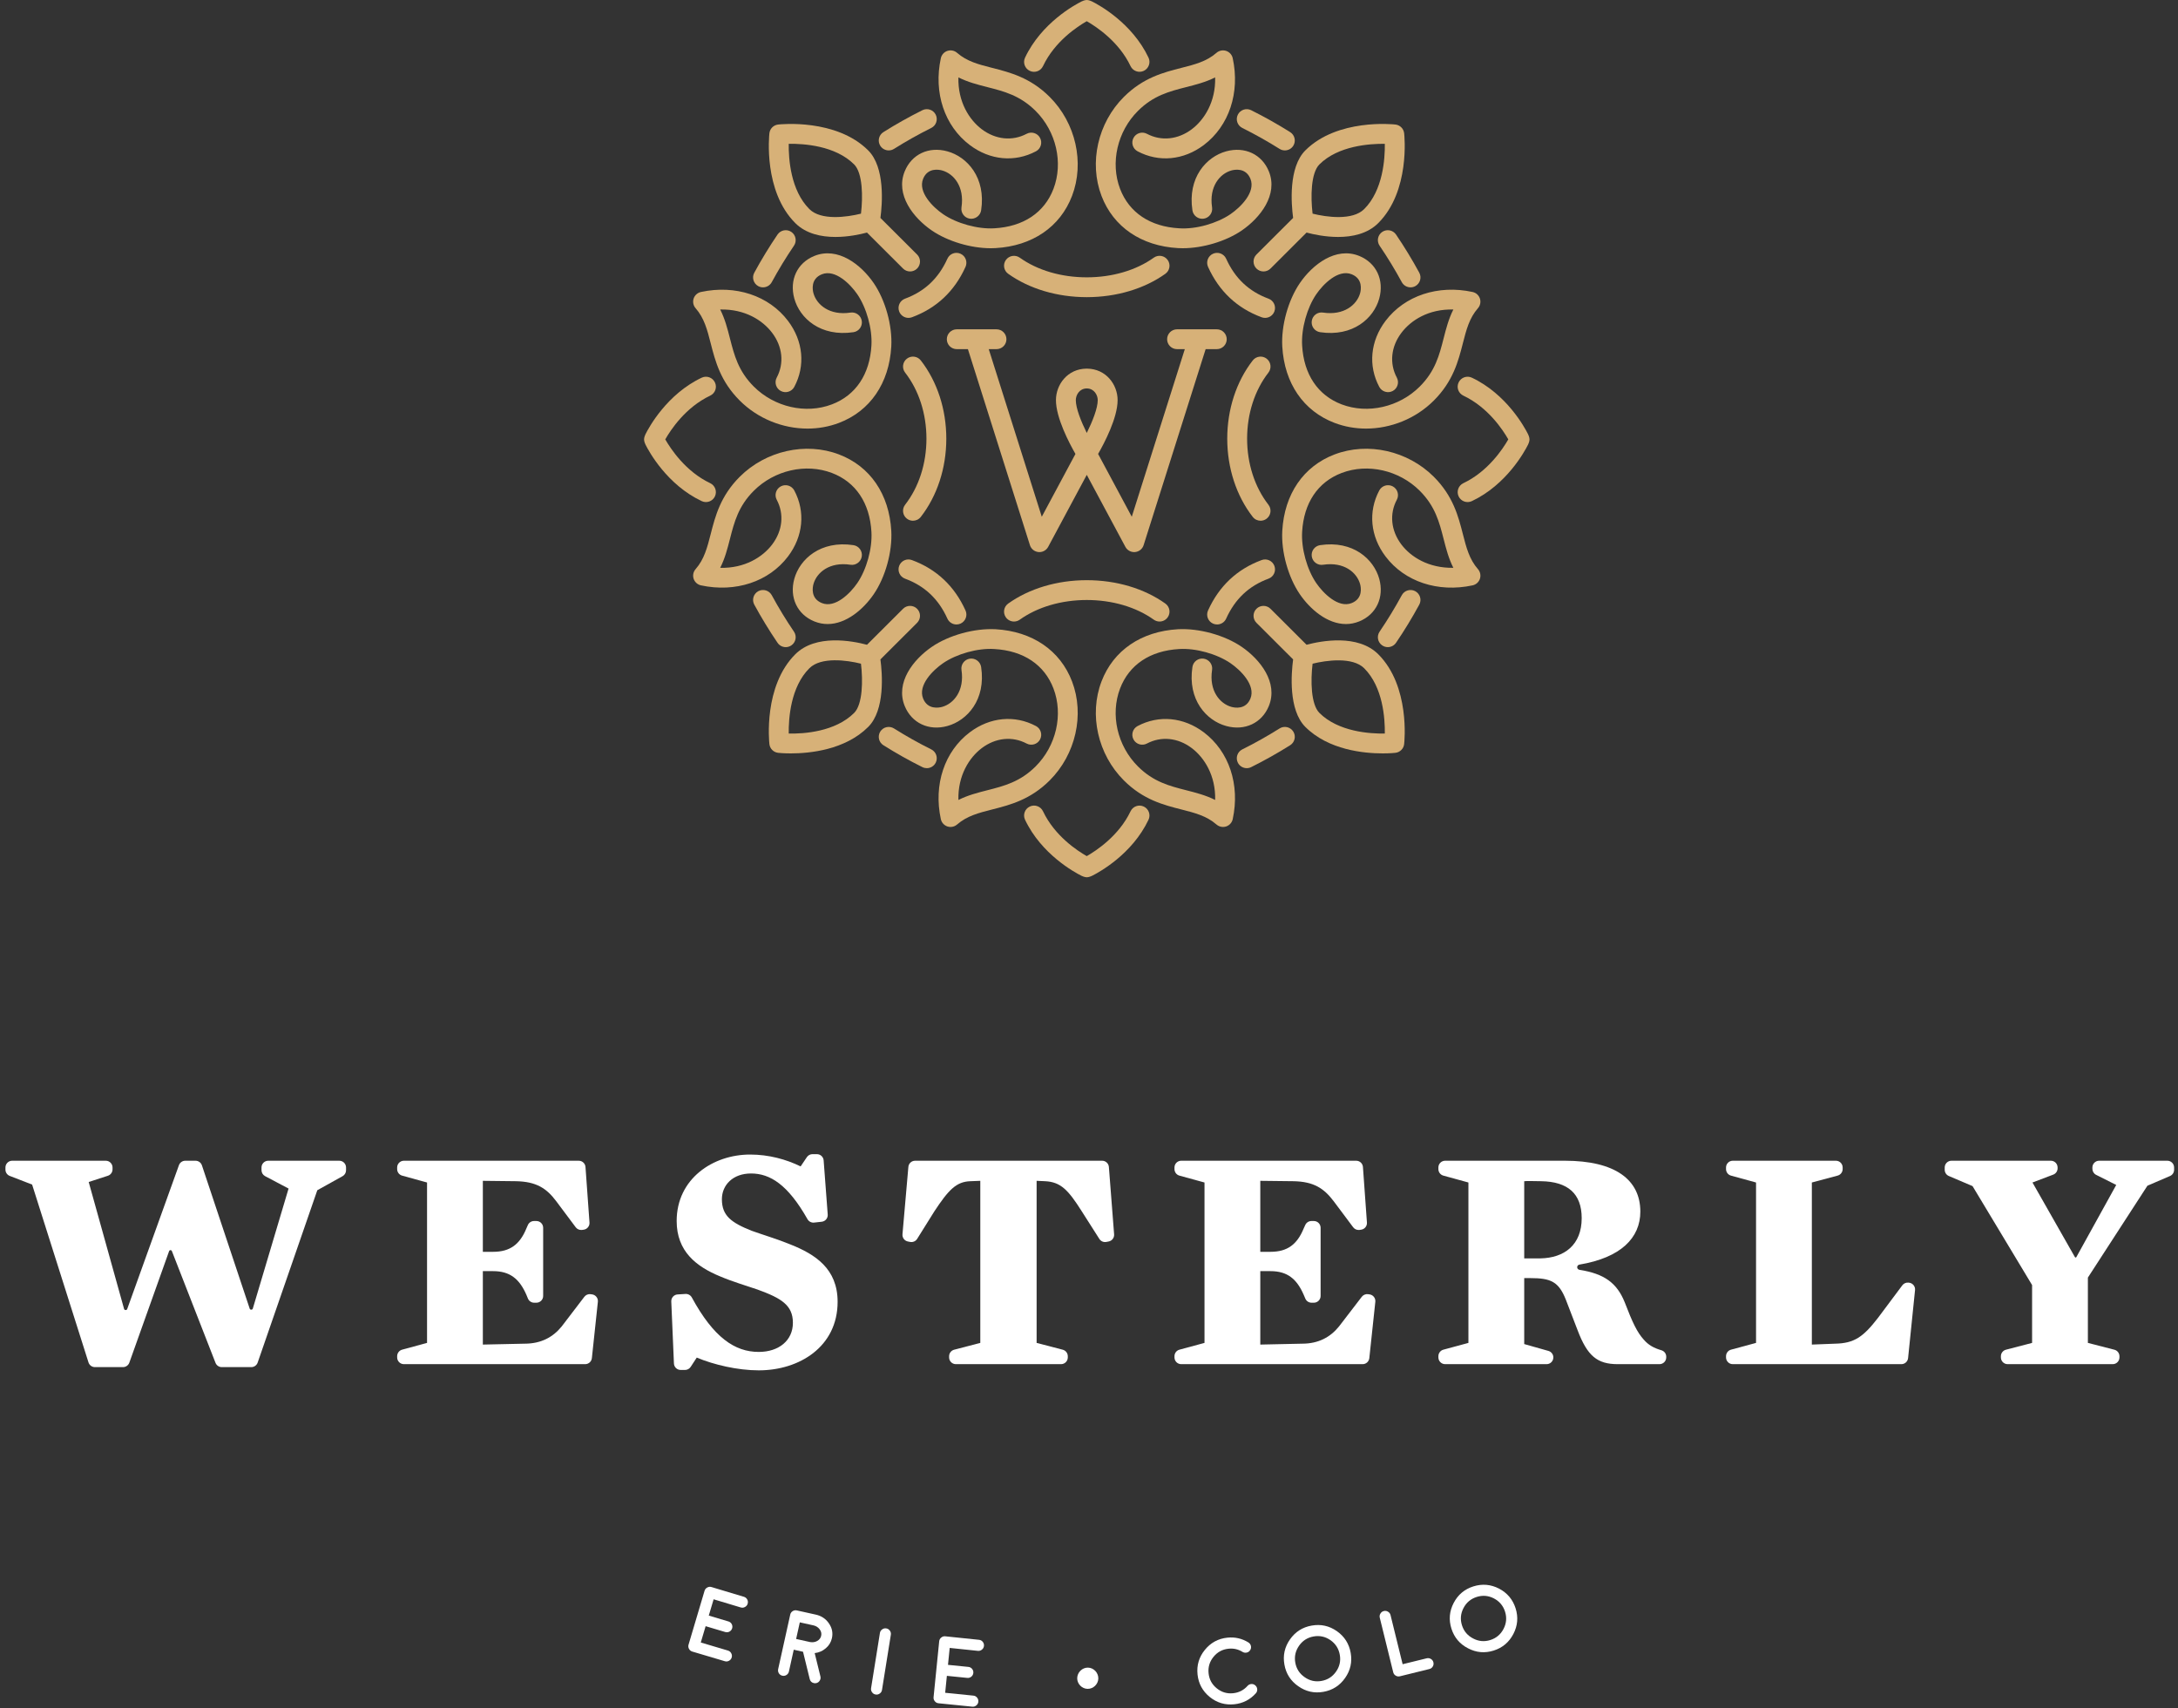 <?xml version="1.0" encoding="UTF-8"?>
<svg width="376px" height="295px" viewBox="0 0 376 295" version="1.1" xmlns="http://www.w3.org/2000/svg" xmlns:xlink="http://www.w3.org/1999/xlink">
    <rect x="0" y="0" width="376" height="295" fill="#333333" stroke="none"/>
    <title>westerly-logo</title>
    <g id="Page-1" stroke="none" stroke-width="1" fill="none" fill-rule="evenodd">
        <g id="Artboard" transform="translate(-38, -37)">
            <g id="westerly-logo" transform="translate(38.94, 37)">
                <g id="westerly" transform="translate(0, 199.298)" fill="#FFFFFF">
                    <path d="M44.205,2.3 L44.205,2.768 C44.205,3.2 44.444,3.596 44.826,3.798 L48.877,5.94 L42.703,26.668 C42.67,26.778 42.57,26.852 42.457,26.852 L42.41,26.852 C42.299,26.852 42.201,26.782 42.167,26.677 L33.919,1.932 C33.76,1.456 33.315,1.135 32.813,1.135 L31.047,1.135 C30.555,1.135 30.116,1.444 29.95,1.906 L21.018,26.75 C20.981,26.851 20.885,26.918 20.777,26.918 L20.729,26.918 C20.614,26.918 20.513,26.842 20.482,26.731 L14.372,4.805 L17.681,3.732 C18.162,3.576 18.487,3.128 18.487,2.623 L18.487,2.3 C18.487,1.657 17.965,1.135 17.322,1.135 L1.166,1.135 C0.522,1.135 0,1.657 0,2.3 L0,2.671 C0,3.153 0.296,3.585 0.746,3.758 L4.605,5.251 L14.336,35.961 C14.49,36.446 14.939,36.775 15.448,36.775 L20.291,36.775 C20.784,36.775 21.224,36.464 21.389,36.001 L28.253,16.745 C28.29,16.642 28.387,16.574 28.495,16.574 C28.601,16.574 28.695,16.639 28.733,16.737 L36.263,36.033 C36.438,36.48 36.869,36.775 37.349,36.775 L42.441,36.775 C42.938,36.775 43.38,36.46 43.542,35.99 L53.838,6.229 L58.2,3.803 C58.57,3.598 58.799,3.208 58.799,2.785 L58.799,2.3 C58.799,1.657 58.277,1.135 57.634,1.135 L45.371,1.135 C44.727,1.135 44.205,1.657 44.205,2.3" id="Fill-1"></path>
                    <path d="M101.017,24.181 C100.604,24.126 100.192,24.297 99.939,24.629 L96.032,29.745 C94.542,31.591 92.473,32.725 89.647,32.725 L82.417,32.881 L82.417,20.2 L84.197,20.2 C87.089,20.2 88.736,21.536 89.937,24.293 L90.197,24.927 C90.376,25.365 90.802,25.651 91.275,25.651 L91.663,25.651 C92.307,25.651 92.829,25.129 92.829,24.486 L92.829,12.712 C92.829,12.068 92.307,11.546 91.663,11.546 L91.255,11.546 C90.792,11.546 90.373,11.82 90.188,12.244 L89.937,12.815 C88.802,15.595 87.089,16.863 84.197,16.863 L82.417,16.863 L82.417,4.605 L88.157,4.671 C91.627,4.739 93.407,5.874 95.098,8.142 L98.449,12.625 C98.702,12.961 99.116,13.136 99.534,13.083 L99.814,13.045 C100.426,12.966 100.87,12.422 100.826,11.806 L100.137,2.217 C100.093,1.607 99.585,1.135 98.974,1.135 L68.789,1.135 C68.145,1.135 67.623,1.657 67.623,2.3 L67.623,2.583 C67.623,3.107 67.973,3.567 68.479,3.707 L72.784,4.894 L72.784,32.592 L68.483,33.76 C67.976,33.898 67.623,34.359 67.623,34.885 L67.623,35.097 C67.623,35.741 68.145,36.263 68.789,36.263 L100.079,36.263 C100.675,36.263 101.175,35.814 101.238,35.221 L102.274,25.493 C102.342,24.863 101.894,24.295 101.266,24.213 L101.017,24.181" id="Fill-4"></path>
                    <path d="M135.52,15.595 C133.251,14.661 130.825,13.949 128.846,13.237 C125.308,11.835 123.684,10.634 123.684,7.786 C123.684,5.317 125.597,3.336 128.712,3.336 C131.994,3.336 135.07,5.241 138.458,11.223 C138.689,11.632 139.138,11.869 139.606,11.816 L140.92,11.67 C141.544,11.601 142.001,11.05 141.954,10.424 L141.251,1.078 C141.205,0.47 140.699,0 140.089,0 L139.321,0 C138.933,0 138.571,0.193 138.355,0.514 L137.277,2.114 C134.808,0.913 131.826,0.067 128.556,0.067 C122.127,0.067 115.876,4.25 115.876,11.546 C115.876,16.796 119.279,19.421 123.395,21.113 C125.53,22.025 127.777,22.669 129.847,23.382 C133.939,24.873 135.942,26.074 135.942,29.122 C135.942,32.169 133.517,34.149 130.046,34.149 C125.926,34.149 122.266,31.68 118.498,24.754 C118.28,24.355 117.853,24.112 117.398,24.139 L116.039,24.223 C115.404,24.262 114.919,24.802 114.946,25.437 L115.405,36.148 C115.432,36.772 115.945,37.263 116.569,37.263 L117.315,37.263 C117.708,37.263 118.074,37.066 118.29,36.738 L119.346,35.127 C122.26,36.352 126.376,37.331 130.046,37.331 C137.077,37.331 143.662,33.237 143.662,25.496 C143.662,19.755 139.769,17.286 135.52,15.595" id="Fill-5"></path>
                    <path d="M189.33,1.135 L157.038,1.135 C156.433,1.135 155.929,1.597 155.877,2.199 L154.86,13.835 C154.808,14.431 155.214,14.969 155.801,15.082 L156.186,15.156 C156.659,15.246 157.139,15.037 157.394,14.628 L160.375,9.856 C162.777,6.229 164.112,4.739 166.604,4.671 L168.294,4.605 L168.294,32.592 L163.782,33.767 C163.269,33.901 162.911,34.364 162.911,34.895 L162.911,35.097 C162.911,35.741 163.433,36.263 164.076,36.263 L182.234,36.263 C182.878,36.263 183.4,35.741 183.4,35.097 L183.4,34.895 C183.4,34.364 183.042,33.901 182.528,33.767 L178.017,32.592 L178.017,4.605 L179.484,4.671 C182.177,4.805 183.467,6.163 185.803,9.856 L188.848,14.638 C189.105,15.042 189.582,15.247 190.051,15.157 L190.453,15.08 C191.036,14.968 191.441,14.436 191.395,13.844 L190.492,2.21 C190.445,1.603 189.938,1.135 189.33,1.135" id="Fill-6"></path>
                    <path d="M235.23,24.18 C234.817,24.126 234.408,24.296 234.154,24.626 L230.225,29.745 C228.735,31.591 226.688,32.725 223.863,32.725 L216.632,32.881 L216.632,20.2 L218.39,20.2 C221.304,20.2 222.928,21.536 224.129,24.293 L224.406,24.943 C224.589,25.373 225.011,25.651 225.478,25.651 L225.878,25.651 C226.522,25.651 227.044,25.129 227.044,24.486 L227.044,12.712 C227.044,12.068 226.522,11.546 225.878,11.546 L225.458,11.546 C225.001,11.546 224.586,11.813 224.397,12.228 L224.129,12.815 C222.995,15.595 221.304,16.863 218.39,16.863 L216.632,16.863 L216.632,4.605 L222.372,4.671 C225.842,4.739 227.6,5.874 229.313,8.142 L232.665,12.625 C232.917,12.961 233.332,13.136 233.749,13.083 L234.029,13.045 C234.641,12.966 235.085,12.422 235.041,11.806 L234.352,2.217 C234.308,1.607 233.8,1.135 233.189,1.135 L202.981,1.135 C202.337,1.135 201.816,1.657 201.816,2.3 L201.816,2.582 C201.816,3.107 202.167,3.567 202.672,3.706 L207,4.894 L207,32.592 L202.677,33.761 C202.169,33.898 201.816,34.36 201.816,34.886 L201.816,35.097 C201.816,35.741 202.337,36.263 202.981,36.263 L234.294,36.263 C234.89,36.263 235.39,35.814 235.453,35.221 L236.49,25.493 C236.557,24.863 236.109,24.295 235.482,24.213 L235.23,24.18" id="Fill-7"></path>
                    <path d="M264.953,17.998 L262.195,17.998 L262.195,4.671 C262.483,4.605 264.463,4.671 265.109,4.671 C269.713,4.739 272.117,6.807 272.117,11.057 C272.117,15.662 269.135,17.931 264.953,17.998 Z M282.818,32.013 C281.683,30.746 280.904,29.122 279.546,25.584 C278.186,22.214 276.007,20.649 271.729,19.97 C271.506,19.935 271.337,19.745 271.337,19.52 C271.337,19.296 271.503,19.108 271.723,19.071 C278.888,17.876 282.239,14.447 282.239,9.922 C282.239,4.382 277.857,1.135 269.202,1.135 L248.544,1.135 C247.9,1.135 247.377,1.657 247.377,2.3 L247.377,2.582 C247.377,3.107 247.728,3.567 248.235,3.706 L252.561,4.894 L252.561,32.592 L248.239,33.761 C247.731,33.898 247.377,34.36 247.377,34.886 L247.377,35.097 C247.377,35.741 247.9,36.263 248.544,36.263 L266.057,36.263 C266.701,36.263 267.222,35.741 267.222,35.097 C267.222,34.576 266.876,34.118 266.375,33.976 L262.195,32.793 L262.195,21.402 L263.262,21.402 C266.799,21.402 268.134,22.025 269.358,25.072 L271.405,30.389 C273.095,34.861 274.808,36.263 278.346,36.263 L285.545,36.263 C286.189,36.263 286.711,35.741 286.711,35.097 L286.711,34.965 C286.711,34.451 286.366,34.007 285.873,33.861 C284.556,33.472 283.633,32.96 282.818,32.013 L282.818,32.013 Z" id="Fill-8"></path>
                    <path d="M328.527,22.183 C328.118,22.14 327.717,22.315 327.471,22.644 L323.263,28.276 C320.704,31.591 319.147,32.659 315.877,32.725 L311.849,32.881 L311.849,4.894 L316.303,3.702 C316.812,3.565 317.167,3.103 317.167,2.576 L317.167,2.3 C317.167,1.657 316.645,1.135 316.002,1.135 L298.2,1.135 C297.555,1.135 297.034,1.657 297.034,2.3 L297.034,2.582 C297.034,3.107 297.384,3.567 297.89,3.706 L302.216,4.894 L302.216,32.592 L297.895,33.761 C297.387,33.898 297.034,34.36 297.034,34.886 L297.034,35.097 C297.034,35.741 297.555,36.263 298.2,36.263 L327.304,36.263 C327.902,36.263 328.403,35.811 328.463,35.215 L329.663,23.47 C329.728,22.832 329.263,22.26 328.625,22.193 L328.527,22.183" id="Fill-9"></path>
                    <path d="M360.282,2.3 L360.282,2.53 C360.282,2.97 360.53,3.374 360.923,3.571 L364.397,5.317 L357.511,17.777 C357.459,17.874 357.32,17.875 357.265,17.779 L349.937,4.894 L353.522,3.534 C353.975,3.362 354.274,2.928 354.274,2.444 L354.274,2.3 C354.274,1.657 353.753,1.135 353.109,1.135 L335.952,1.135 C335.308,1.135 334.787,1.657 334.787,2.3 L334.787,2.7 C334.787,3.168 335.065,3.589 335.496,3.772 L339.592,5.517 L349.871,22.603 L349.871,32.592 L345.358,33.767 C344.844,33.901 344.486,34.364 344.486,34.895 L344.486,35.097 C344.486,35.741 345.007,36.263 345.652,36.263 L363.788,36.263 C364.432,36.263 364.954,35.741 364.954,35.097 L364.954,34.898 C364.954,34.366 364.593,33.901 364.079,33.769 L359.503,32.592 L359.503,21.313 L369.781,5.451 L373.68,3.774 C374.109,3.589 374.386,3.168 374.386,2.703 L374.386,2.3 C374.386,1.657 373.864,1.135 373.22,1.135 L361.447,1.135 C360.803,1.135 360.282,1.657 360.282,2.3" id="Fill-10"></path>
                </g>
                <g id="erie-co" transform="translate(117.886, 273.651)" fill="#FFFFFF">
                    <path d="M6.847,11.366 C7.101,11.443 7.288,11.598 7.409,11.829 C7.537,12.065 7.563,12.308 7.489,12.564 C7.413,12.815 7.259,13.001 7.026,13.127 C6.797,13.253 6.554,13.281 6.302,13.204 L0.684,11.537 C0.431,11.46 0.244,11.306 0.122,11.074 C-0.007,10.844 -0.033,10.604 0.041,10.349 L2.804,1.048 C2.881,0.792 3.037,0.602 3.27,0.48 C3.499,0.35 3.741,0.321 3.994,0.398 L4.002,0.398 L9.606,2.082 C9.859,2.159 10.05,2.314 10.176,2.549 C10.297,2.779 10.322,3.023 10.247,3.278 C10.172,3.53 10.017,3.717 9.784,3.838 C9.555,3.968 9.312,3.996 9.06,3.92 L9.052,3.92 L4.371,2.512 L3.534,5.327 L6.917,6.333 C7.17,6.406 7.361,6.56 7.491,6.787 C7.616,7.023 7.642,7.266 7.568,7.522 C7.492,7.773 7.336,7.964 7.103,8.093 C6.87,8.215 6.627,8.235 6.373,8.162 L2.99,7.156 L2.155,9.972 L6.847,11.366" id="Fill-11"></path>
                    <path d="M21.016,9.895 C21.462,9.976 21.873,9.914 22.249,9.712 C22.622,9.501 22.851,9.205 22.936,8.819 C23.026,8.418 22.936,8.04 22.673,7.691 C22.407,7.339 22.046,7.111 21.588,7.01 L19.249,6.495 L18.615,9.362 L21.016,9.895 Z M24.792,9.229 C24.64,9.927 24.283,10.507 23.727,10.973 C23.188,11.44 22.551,11.716 21.819,11.805 L22.808,15.836 C22.869,16.088 22.831,16.323 22.693,16.546 C22.559,16.773 22.365,16.915 22.107,16.981 C21.961,17.017 21.817,17.017 21.675,16.984 C21.291,16.899 21.052,16.664 20.961,16.278 L19.807,11.573 L18.203,11.217 L17.369,14.988 C17.312,15.24 17.173,15.439 16.948,15.581 C16.728,15.723 16.489,15.764 16.231,15.707 C15.978,15.649 15.779,15.512 15.635,15.293 C15.497,15.065 15.457,14.83 15.512,14.575 L17.596,5.156 C17.653,4.901 17.791,4.702 18.01,4.561 C18.235,4.418 18.474,4.374 18.728,4.431 L21.999,5.156 C22.973,5.371 23.731,5.874 24.275,6.67 C24.823,7.465 24.995,8.316 24.792,9.229 L24.792,9.229 Z" id="Fill-12"></path>
                    <path d="M32.345,18.955 C32.083,18.915 31.878,18.785 31.726,18.57 C31.568,18.359 31.511,18.124 31.553,17.86 L33.079,8.328 C33.119,8.069 33.249,7.862 33.464,7.712 C33.675,7.554 33.91,7.497 34.172,7.537 C34.433,7.578 34.638,7.708 34.79,7.923 C34.949,8.134 35.005,8.369 34.965,8.633 L33.438,18.165 C33.397,18.424 33.267,18.631 33.053,18.781 C32.842,18.94 32.606,18.996 32.345,18.955" id="Fill-13"></path>
                    <path d="M49.216,19.147 C49.48,19.171 49.693,19.288 49.857,19.495 C50.025,19.702 50.096,19.938 50.07,20.196 C50.043,20.46 49.926,20.676 49.721,20.838 C49.518,21.008 49.287,21.077 49.023,21.053 L43.195,20.465 C42.931,20.44 42.718,20.322 42.556,20.115 C42.386,19.913 42.314,19.682 42.341,19.418 L43.312,9.765 C43.341,9.497 43.456,9.281 43.663,9.119 C43.864,8.949 44.097,8.876 44.359,8.904 L44.367,8.904 L50.187,9.509 C50.449,9.533 50.666,9.65 50.834,9.857 C50.999,10.065 51.068,10.3 51.041,10.56 C51.015,10.823 50.897,11.038 50.693,11.2 C50.49,11.37 50.259,11.44 49.995,11.415 L49.987,11.415 L45.125,10.908 L44.831,13.833 L48.342,14.186 C48.603,14.21 48.821,14.323 48.991,14.526 C49.159,14.733 49.23,14.969 49.204,15.232 C49.178,15.496 49.06,15.711 48.853,15.877 C48.648,16.043 48.413,16.112 48.149,16.084 L44.638,15.731 L44.345,18.655 L49.216,19.147" id="Fill-15"></path>
                    <path d="M67.138,16.129 C67.154,15.135 67.996,14.295 68.99,14.312 C69.984,14.327 70.799,15.191 70.783,16.186 C70.766,17.158 69.925,17.994 68.931,17.978 C67.937,17.966 67.122,17.098 67.138,16.129" id="Fill-17"></path>
                    <path d="M94.255,20.639 C92.671,20.801 91.258,20.384 90.015,19.377 C88.778,18.367 88.075,17.069 87.911,15.487 C87.747,13.898 88.169,12.486 89.173,11.249 C90.183,10.004 91.481,9.302 93.063,9.136 C94.366,9.002 95.577,9.277 96.696,9.963 C96.916,10.106 97.058,10.3 97.123,10.556 C97.182,10.815 97.143,11.059 97.003,11.281 C96.864,11.509 96.666,11.65 96.413,11.711 C96.154,11.769 95.91,11.732 95.685,11.598 C94.943,11.14 94.136,10.953 93.262,11.046 C92.203,11.155 91.339,11.622 90.665,12.453 C89.992,13.281 89.71,14.227 89.82,15.289 C89.93,16.348 90.398,17.211 91.228,17.885 C92.057,18.558 93,18.842 94.057,18.732 C95.054,18.627 95.884,18.205 96.545,17.463 C96.719,17.269 96.941,17.158 97.204,17.143 C97.468,17.126 97.699,17.211 97.896,17.39 C98.092,17.565 98.199,17.783 98.216,18.047 C98.233,18.311 98.154,18.542 97.979,18.74 C96.983,19.852 95.74,20.484 94.255,20.639" id="Fill-18"></path>
                    <path d="M107.949,8.929 C106.892,9.115 106.055,9.65 105.438,10.531 C104.818,11.419 104.601,12.393 104.787,13.451 C104.974,14.506 105.511,15.342 106.398,15.958 C107.28,16.583 108.249,16.798 109.306,16.611 C110.363,16.425 111.201,15.889 111.824,15.001 C112.441,14.121 112.657,13.151 112.469,12.093 C112.283,11.034 111.747,10.194 110.866,9.573 C109.979,8.957 109.007,8.742 107.949,8.929 Z M109.638,18.493 C108.061,18.773 106.615,18.448 105.3,17.523 C103.984,16.607 103.185,15.357 102.908,13.78 C102.627,12.202 102.949,10.754 103.872,9.436 C104.791,8.126 106.04,7.326 107.618,7.051 C109.197,6.771 110.642,7.092 111.96,8.008 C113.275,8.933 114.072,10.182 114.35,11.76 C114.627,13.338 114.309,14.786 113.39,16.096 C112.465,17.414 111.216,18.213 109.638,18.493 L109.638,18.493 Z" id="Fill-19"></path>
                    <path d="M120.073,4.54 C120.33,4.476 120.57,4.516 120.792,4.653 C121.02,4.787 121.166,4.982 121.229,5.237 L123.318,13.723 L127.473,12.701 C127.731,12.641 127.972,12.677 128.201,12.815 C128.422,12.948 128.567,13.144 128.629,13.398 C128.692,13.658 128.656,13.898 128.522,14.116 C128.384,14.348 128.187,14.494 127.929,14.555 L122.845,15.808 C122.589,15.869 122.348,15.832 122.125,15.694 C121.898,15.561 121.754,15.366 121.691,15.107 L119.373,5.696 C119.31,5.437 119.349,5.197 119.489,4.974 C119.62,4.747 119.817,4.601 120.073,4.54" id="Fill-20"></path>
                    <path d="M136.105,2.107 C135.082,2.431 134.322,3.071 133.825,4.025 C133.326,4.986 133.239,5.98 133.562,7.002 C133.886,8.024 134.527,8.783 135.486,9.277 C136.444,9.78 137.433,9.87 138.457,9.545 C139.48,9.221 140.242,8.58 140.741,7.618 C141.238,6.661 141.323,5.676 141,4.649 C140.676,3.627 140.037,2.865 139.079,2.362 C138.12,1.867 137.129,1.782 136.105,2.107 Z M139.033,11.366 C137.504,11.85 136.03,11.72 134.606,10.973 C133.178,10.239 132.225,9.104 131.741,7.578 C131.257,6.049 131.387,4.572 132.129,3.145 C132.867,1.721 134.001,0.768 135.529,0.285 C137.058,-0.197 138.534,-0.067 139.962,0.666 C141.384,1.413 142.337,2.549 142.822,4.073 C143.304,5.603 143.176,7.075 142.436,8.499 C141.694,9.927 140.56,10.884 139.033,11.366 L139.033,11.366 Z" id="Fill-21"></path>
                </g>
                <g id="symbol" transform="translate(110.247, 0)" fill="#D7B178">
                    <path d="M76.429,67.075 C77.733,67.084 78.322,68.256 78.322,69.092 C78.322,70.489 77.417,72.766 76.428,74.762 C75.441,72.768 74.536,70.494 74.536,69.092 C74.536,68.256 75.126,67.084 76.429,67.075 Z M98.875,60.289 C99.822,60.289 100.589,59.523 100.589,58.577 C100.589,57.631 99.822,56.865 98.875,56.865 L92.014,56.865 C91.067,56.865 90.299,57.631 90.299,58.577 C90.299,59.523 91.067,60.289 92.014,60.289 L93.354,60.289 L84.198,89.231 L78.385,78.386 C79.46,76.511 81.752,72.152 81.752,69.092 C81.752,66.431 79.776,63.682 76.465,63.655 C76.457,63.655 76.449,63.65 76.441,63.65 C76.437,63.65 76.434,63.651 76.429,63.651 C76.425,63.651 76.422,63.65 76.418,63.65 C76.409,63.65 76.401,63.655 76.393,63.655 C73.084,63.682 71.107,66.431 71.107,69.092 C71.107,72.152 73.399,76.511 74.473,78.386 L68.66,89.231 L59.505,60.289 L60.843,60.289 C61.791,60.289 62.559,59.523 62.559,58.577 C62.559,57.631 61.791,56.865 60.843,56.865 L53.984,56.865 C53.036,56.865 52.269,57.631 52.269,58.577 C52.269,59.523 53.036,60.289 53.984,60.289 L55.908,60.289 L66.616,94.139 C66.823,94.796 67.405,95.264 68.092,95.327 C68.146,95.333 68.199,95.335 68.251,95.335 C68.879,95.335 69.462,94.991 69.763,94.431 L76.429,81.995 L83.095,94.431 C83.396,94.991 83.98,95.335 84.608,95.335 C84.659,95.335 84.713,95.333 84.766,95.327 C85.454,95.264 86.036,94.796 86.242,94.139 L96.95,60.289 L98.875,60.289 L98.875,60.289 Z" id="Fill-22"></path>
                    <path d="M73.887,117.672 C71.839,112.303 67.022,109.017 60.672,108.654 C57.052,108.466 52.642,109.671 49.689,111.69 C46.492,113.874 43.346,117.863 45,121.917 C46.202,124.863 49.168,126.258 52.363,125.365 C55.774,124.427 59.052,120.838 58.191,115.173 C58.047,114.239 57.171,113.601 56.236,113.738 C55.301,113.88 54.657,114.753 54.799,115.689 C55.347,119.286 53.448,121.516 51.452,122.066 C50.887,122.217 48.973,122.578 48.177,120.626 C47.232,118.308 49.9,115.695 51.626,114.514 C53.966,112.913 57.607,111.881 60.476,112.074 C65.489,112.359 69.114,114.779 70.681,118.891 C72.396,123.39 71.158,128.797 67.596,132.346 C64.921,135.013 62.17,135.715 59.259,136.458 C57.597,136.882 55.898,137.314 54.269,138.135 C54.158,133.919 56.141,130.814 58.3,129.184 C60.691,127.381 63.585,127.089 66.044,128.393 C66.88,128.835 67.92,128.522 68.363,127.687 C68.808,126.852 68.492,125.814 67.655,125.371 C63.983,123.419 59.713,123.825 56.231,126.454 C51.863,129.75 49.949,135.497 51.235,141.448 C51.363,142.04 51.796,142.521 52.372,142.713 C52.55,142.77 52.732,142.799 52.912,142.799 C53.321,142.799 53.724,142.652 54.041,142.374 C55.747,140.886 57.768,140.37 60.109,139.774 C63.188,138.989 66.679,138.099 70.019,134.769 C74.521,130.281 76.075,123.411 73.887,117.672" id="Fill-23"></path>
                    <path d="M24.847,96.093 C27.479,92.618 27.885,88.356 25.933,84.69 C25.488,83.855 24.451,83.539 23.613,83.983 C22.776,84.426 22.461,85.463 22.904,86.298 C24.214,88.755 23.917,91.644 22.112,94.028 C20.48,96.185 17.379,98.158 13.145,98.051 C13.968,96.425 14.401,94.729 14.826,93.069 C15.57,90.163 16.273,87.418 18.944,84.747 C22.501,81.194 27.916,79.955 32.427,81.669 C36.544,83.234 38.969,86.85 39.254,91.854 C39.419,94.719 38.412,98.353 36.81,100.69 C35.627,102.411 33.014,105.082 30.687,104.133 C28.731,103.338 29.088,101.429 29.244,100.863 C29.795,98.871 32.017,96.968 35.634,97.52 C36.546,97.669 37.445,97.02 37.587,96.084 C37.729,95.149 37.086,94.276 36.148,94.135 C30.474,93.281 26.876,96.548 25.938,99.954 C25.056,103.151 26.443,106.104 29.393,107.304 C30.166,107.617 30.936,107.758 31.692,107.758 C34.909,107.758 37.868,105.208 39.639,102.623 C41.664,99.673 42.885,95.268 42.68,91.659 C42.316,85.32 39.024,80.513 33.646,78.469 C27.893,76.283 21.012,77.837 16.518,82.328 C13.182,85.664 12.29,89.149 11.503,92.222 C10.906,94.559 10.389,96.576 8.898,98.278 C8.498,98.735 8.37,99.368 8.559,99.945 C8.751,100.52 9.233,100.951 9.826,101.079 C15.792,102.358 21.546,100.451 24.847,96.093" id="Fill-24"></path>
                    <path d="M45.051,99.922 C48.445,101.175 50.839,103.433 52.368,106.824 C52.653,107.459 53.279,107.833 53.934,107.833 C54.168,107.833 54.407,107.785 54.636,107.682 C55.5,107.294 55.884,106.28 55.496,105.418 C53.595,101.206 50.481,98.277 46.242,96.712 C45.348,96.378 44.366,96.838 44.039,97.723 C43.71,98.609 44.163,99.595 45.051,99.922" id="Fill-25"></path>
                    <path d="M36.266,123.109 C33.02,126.351 27.584,126.739 24.976,126.665 C24.941,124.082 25.29,118.635 28.538,115.395 C28.539,115.395 28.539,115.393 28.539,115.393 C30.544,113.392 34.997,113.988 37.447,114.604 C37.797,117.481 37.752,121.627 36.266,123.109 Z M40.806,113.866 L47.137,107.547 C47.805,106.878 47.805,105.793 47.137,105.124 C46.468,104.455 45.38,104.455 44.711,105.124 L38.486,111.337 C35.942,110.659 29.635,109.46 26.114,112.972 C26.114,112.972 26.114,112.972 26.112,112.974 C20.588,118.486 21.591,128.08 21.638,128.485 C21.726,129.282 22.354,129.908 23.151,129.996 C23.264,130.01 24.086,130.096 25.334,130.096 C28.58,130.096 34.702,129.511 38.693,125.529 C41.636,122.591 41.13,116.285 40.806,113.866 L40.806,113.866 Z" id="Fill-26"></path>
                    <path d="M49.582,129.402 C47.392,128.313 45.227,127.096 43.149,125.788 C42.347,125.285 41.287,125.524 40.783,126.322 C40.278,127.123 40.517,128.179 41.319,128.684 C43.493,130.052 45.759,131.326 48.05,132.466 C48.297,132.589 48.558,132.646 48.814,132.646 C49.444,132.646 50.05,132.299 50.351,131.698 C50.774,130.852 50.43,129.824 49.582,129.402" id="Fill-27"></path>
                    <path d="M24.463,111.746 C24.794,111.746 25.129,111.65 25.423,111.449 C26.208,110.92 26.411,109.854 25.879,109.073 C24.512,107.063 23.222,104.945 22.045,102.776 C21.591,101.947 20.556,101.637 19.72,102.086 C18.887,102.537 18.577,103.576 19.029,104.407 C20.261,106.675 21.613,108.891 23.043,110.995 C23.374,111.484 23.913,111.746 24.463,111.746" id="Fill-28"></path>
                    <path d="M76.441,100.183 C76.437,100.183 76.433,100.183 76.429,100.183 C76.425,100.183 76.422,100.183 76.418,100.183 C76.417,100.183 76.415,100.184 76.413,100.184 C71.319,100.189 66.508,101.621 62.865,104.22 C62.093,104.771 61.915,105.839 62.466,106.609 C62.801,107.076 63.328,107.325 63.864,107.325 C64.208,107.325 64.557,107.221 64.859,107.006 C67.928,104.816 72.038,103.61 76.429,103.607 C80.824,103.61 84.93,104.816 87.999,107.006 C88.301,107.221 88.65,107.325 88.995,107.325 C89.53,107.325 90.056,107.076 90.391,106.609 C90.943,105.841 90.765,104.771 89.994,104.22 C86.352,101.621 81.543,100.189 76.445,100.184 C76.443,100.184 76.442,100.183 76.441,100.183" id="Fill-29"></path>
                    <path d="M52.18,75.731 C52.174,70.677 50.612,65.887 47.779,62.241 C47.199,61.496 46.121,61.355 45.373,61.938 C44.625,62.517 44.488,63.592 45.068,64.339 C47.442,67.393 48.748,71.442 48.751,75.749 C48.748,80.054 47.442,84.104 45.068,87.158 C44.488,87.905 44.625,88.981 45.373,89.559 C45.685,89.802 46.054,89.919 46.422,89.919 C46.935,89.919 47.44,89.691 47.779,89.256 C50.612,85.61 52.174,80.82 52.18,75.765 C52.18,75.763 52.181,75.762 52.181,75.76 C52.181,75.756 52.181,75.752 52.181,75.749 C52.181,75.745 52.181,75.741 52.181,75.737 C52.181,75.735 52.18,75.733 52.18,75.731" id="Fill-30"></path>
                    <path d="M56.231,25.045 C59.713,27.672 63.981,28.074 67.655,26.128 C68.492,25.685 68.808,24.647 68.363,23.812 C67.92,22.977 66.88,22.662 66.044,23.106 C63.583,24.41 60.685,24.116 58.3,22.315 C56.141,20.685 54.158,17.58 54.269,13.364 C55.898,14.185 57.597,14.617 59.259,15.041 C62.17,15.784 64.921,16.485 67.596,19.152 C71.156,22.7 72.396,28.107 70.681,32.606 C69.114,36.716 65.489,39.138 60.476,39.423 C57.615,39.597 53.97,38.584 51.628,36.985 C49.901,35.804 47.232,33.189 48.177,30.873 C48.973,28.919 50.883,29.276 51.454,29.433 C53.448,29.981 55.347,32.213 54.799,35.812 C54.657,36.746 55.301,37.619 56.238,37.76 C57.146,37.896 58.047,37.26 58.191,36.324 C59.052,30.659 55.774,27.07 52.365,26.134 C49.153,25.241 46.2,26.636 45,29.582 C43.348,33.632 46.492,37.623 49.689,39.809 C52.43,41.681 56.417,42.865 59.86,42.865 C60.133,42.865 60.405,42.858 60.672,42.842 C67.022,42.48 71.839,39.192 73.887,33.823 C76.075,28.086 74.521,21.216 70.019,16.73 C66.679,13.4 63.188,12.51 60.109,11.725 C57.768,11.129 55.747,10.613 54.041,9.125 C53.586,8.725 52.954,8.599 52.372,8.786 C51.796,8.978 51.363,9.459 51.235,10.051 C49.949,16.002 51.863,21.749 56.231,25.045" id="Fill-31"></path>
                    <path d="M11.503,59.275 C12.29,62.35 13.182,65.835 16.518,69.169 C19.655,72.306 23.954,74.008 28.22,74.008 C30.067,74.008 31.908,73.689 33.646,73.028 C39.024,70.984 42.316,66.177 42.68,59.838 C42.885,56.231 41.664,51.825 39.64,48.876 C37.455,45.683 33.458,42.554 29.393,44.195 C26.443,45.395 25.056,48.346 25.938,51.545 C26.876,54.949 30.457,58.205 36.15,57.362 C37.086,57.221 37.729,56.348 37.587,55.411 C37.443,54.477 36.568,53.83 35.632,53.977 C32.044,54.529 29.797,52.628 29.244,50.635 C29.088,50.07 28.731,48.161 30.687,47.366 C33.01,46.432 35.627,49.086 36.81,50.809 C38.412,53.146 39.419,56.78 39.254,59.643 C38.969,64.647 36.542,68.263 32.425,69.828 C27.921,71.542 22.501,70.305 18.944,66.75 C16.271,64.079 15.57,61.334 14.826,58.428 C14.401,56.768 13.968,55.071 13.145,53.445 C17.431,53.346 20.48,55.314 22.112,57.471 C23.917,59.855 24.214,62.744 22.904,65.201 C22.461,66.036 22.776,67.073 23.613,67.516 C24.451,67.958 25.488,67.644 25.933,66.809 C27.885,63.145 27.479,58.881 24.849,55.406 C21.546,51.044 15.783,49.139 9.826,50.418 C9.233,50.546 8.751,50.977 8.559,51.552 C8.37,52.129 8.498,52.762 8.898,53.218 C10.389,54.921 10.906,56.938 11.503,59.275" id="Fill-32"></path>
                    <path d="M54.636,43.815 C53.766,43.423 52.755,43.811 52.368,44.673 C50.839,48.064 48.447,50.322 45.051,51.575 C44.163,51.902 43.71,52.888 44.039,53.774 C44.294,54.464 44.95,54.892 45.647,54.892 C45.844,54.892 46.045,54.858 46.242,54.785 C50.483,53.22 53.597,50.292 55.496,46.079 C55.884,45.215 55.5,44.203 54.636,43.815" id="Fill-33"></path>
                    <path d="M36.266,28.39 C37.752,29.87 37.797,34.016 37.447,36.893 C34.997,37.506 30.544,38.109 28.539,36.104 C25.29,32.86 24.941,27.414 24.976,24.831 C27.563,24.798 33.005,25.132 36.266,28.39 Z M33.041,40.917 C35.244,40.917 37.28,40.48 38.485,40.159 L44.711,46.373 C45.046,46.707 45.486,46.874 45.924,46.874 C46.362,46.874 46.802,46.707 47.137,46.373 C47.805,45.704 47.805,44.619 47.137,43.95 L40.806,37.631 C41.13,35.212 41.636,28.906 38.693,25.967 C33.17,20.456 23.555,21.455 23.151,21.503 C22.354,21.591 21.726,22.217 21.638,23.014 C21.591,23.419 20.588,33.011 26.112,38.527 C27.965,40.376 30.595,40.917 33.041,40.917 L33.041,40.917 Z" id="Fill-34"></path>
                    <path d="M42.236,25.973 C42.548,25.973 42.865,25.887 43.149,25.709 C45.214,24.41 47.377,23.194 49.582,22.095 C50.43,21.671 50.774,20.643 50.351,19.799 C49.928,18.952 48.897,18.608 48.05,19.031 C45.744,20.18 43.48,21.453 41.319,22.813 C40.517,23.318 40.278,24.374 40.783,25.174 C41.11,25.69 41.666,25.973 42.236,25.973" id="Fill-35"></path>
                    <path d="M19.72,49.413 C19.98,49.552 20.259,49.619 20.535,49.619 C21.144,49.619 21.734,49.294 22.045,48.723 C23.22,46.558 24.512,44.438 25.881,42.424 C26.411,41.641 26.206,40.577 25.423,40.046 C24.637,39.514 23.572,39.721 23.041,40.502 C21.611,42.61 20.259,44.827 19.029,47.091 C18.577,47.923 18.887,48.962 19.72,49.413" id="Fill-36"></path>
                    <path d="M76.413,51.313 C76.415,51.313 76.417,51.314 76.418,51.314 C76.422,51.314 76.425,51.313 76.429,51.313 C76.433,51.313 76.437,51.314 76.441,51.314 C76.442,51.314 76.443,51.313 76.445,51.313 C81.545,51.307 86.354,49.876 89.994,47.278 C90.765,46.728 90.943,45.658 90.391,44.89 C89.84,44.121 88.77,43.939 87.999,44.493 C84.932,46.683 80.824,47.887 76.429,47.889 C72.036,47.887 67.926,46.683 64.859,44.493 C64.088,43.945 63.018,44.123 62.466,44.89 C61.915,45.66 62.093,46.728 62.865,47.278 C66.506,49.876 71.317,51.307 76.413,51.313" id="Fill-37"></path>
                    <path d="M86.269,139.274 C85.412,138.87 84.393,139.236 83.986,140.09 C81.979,144.328 78.047,146.906 76.425,147.832 C74.803,146.911 70.891,144.351 68.873,140.09 C68.469,139.234 67.447,138.863 66.589,139.274 C65.734,139.677 65.366,140.697 65.772,141.553 C68.608,147.541 74.349,150.647 75.506,151.225 C75.515,151.23 75.525,151.233 75.533,151.238 C75.625,151.284 76.073,151.487 76.429,151.487 C76.785,151.487 77.23,151.286 77.319,151.242 C77.332,151.235 77.345,151.23 77.358,151.223 C78.526,150.638 84.255,147.533 87.087,141.553 C87.492,140.697 87.125,139.677 86.269,139.274" id="Fill-38"></path>
                    <path d="M96.628,126.452 C93.146,123.829 88.876,123.425 85.203,125.371 C84.367,125.814 84.05,126.852 84.495,127.687 C84.939,128.522 85.978,128.835 86.814,128.393 C89.274,127.089 92.17,127.379 94.558,129.184 C96.717,130.814 98.702,133.919 98.591,138.135 C96.963,137.314 95.262,136.882 93.599,136.458 C90.688,135.715 87.938,135.015 85.262,132.346 C81.7,128.797 80.462,123.39 82.176,118.891 C83.745,114.779 87.37,112.359 92.382,112.074 C95.236,111.891 98.891,112.915 101.232,114.514 C102.959,115.695 105.627,118.308 104.681,120.626 C103.885,122.58 101.973,122.223 101.407,122.066 C99.411,121.516 97.511,119.286 98.059,115.689 C98.201,114.753 97.557,113.88 96.622,113.738 C95.671,113.597 94.811,114.239 94.668,115.173 C93.806,120.84 97.085,124.429 100.496,125.365 C103.7,126.252 106.657,124.861 107.859,121.917 C109.512,117.863 106.366,113.874 103.17,111.69 C100.216,109.671 95.81,108.464 92.187,108.654 C85.837,109.017 81.019,112.303 78.971,117.672 C76.783,123.411 78.338,130.281 82.839,134.769 C86.179,138.099 89.67,138.989 92.752,139.774 C95.092,140.37 97.114,140.886 98.819,142.374 C99.136,142.652 99.539,142.799 99.948,142.799 C100.128,142.799 100.312,142.77 100.488,142.713 C101.064,142.521 101.497,142.04 101.625,141.448 C102.911,135.495 100.995,129.75 96.628,126.452" id="Fill-39"></path>
                    <path d="M141.355,92.222 C140.569,89.149 139.676,85.664 136.34,82.328 C131.844,77.837 124.963,76.283 119.213,78.469 C113.836,80.513 110.544,85.32 110.18,91.659 C109.973,95.264 111.195,99.67 113.219,102.623 C114.99,105.208 117.949,107.758 121.167,107.758 C121.922,107.758 122.694,107.617 123.465,107.304 C126.415,106.104 127.802,103.151 126.92,99.954 C125.98,96.549 122.389,93.281 116.711,94.135 C115.773,94.276 115.13,95.149 115.271,96.084 C115.413,97.02 116.296,97.673 117.223,97.52 C120.86,96.97 123.063,98.871 123.615,100.863 C123.769,101.429 124.128,103.338 122.172,104.133 C119.851,105.082 117.229,102.411 116.048,100.69 C114.445,98.349 113.44,94.717 113.606,91.854 C113.891,86.85 116.316,83.234 120.433,81.669 C124.943,79.957 130.359,81.194 133.914,84.747 C136.586,87.418 137.288,90.163 138.033,93.069 C138.458,94.729 138.89,96.425 139.713,98.051 C135.433,98.118 132.379,96.181 130.746,94.028 C128.941,91.644 128.644,88.755 129.954,86.298 C130.398,85.463 130.082,84.426 129.246,83.983 C128.411,83.539 127.37,83.855 126.925,84.69 C124.973,88.356 125.38,92.618 128.011,96.093 C131.314,100.455 137.06,102.36 143.032,101.079 C143.626,100.951 144.107,100.52 144.298,99.945 C144.488,99.368 144.36,98.735 143.961,98.278 C142.469,96.576 141.953,94.559 141.355,92.222" id="Fill-40"></path>
                    <path d="M98.221,107.682 C98.45,107.785 98.689,107.833 98.924,107.833 C99.579,107.833 100.203,107.459 100.49,106.824 C102.021,103.431 104.416,101.175 107.807,99.922 C108.695,99.595 109.149,98.609 108.819,97.723 C108.492,96.838 107.51,96.38 106.617,96.712 C102.379,98.275 99.265,101.206 97.362,105.418 C96.974,106.28 97.358,107.294 98.221,107.682" id="Fill-41"></path>
                    <path d="M116.592,123.107 C115.107,121.627 115.061,117.483 115.411,114.606 C117.805,114.011 122.327,113.4 124.321,115.395 C127.571,118.637 127.919,124.085 127.882,126.668 C125.312,126.714 119.855,126.364 116.592,123.107 Z M114.372,111.336 L108.148,105.124 C107.478,104.455 106.39,104.455 105.72,105.124 C105.052,105.793 105.052,106.878 105.72,107.547 L112.052,113.866 C111.73,116.285 111.222,122.591 114.165,125.529 C118.158,129.513 124.279,130.096 127.525,130.096 C128.773,130.096 129.593,130.01 129.707,129.996 C130.505,129.908 131.132,129.282 131.22,128.485 C131.266,128.08 132.269,118.486 126.748,112.972 C123.224,109.46 116.917,110.658 114.372,111.336 L114.372,111.336 Z" id="Fill-42"></path>
                    <path d="M109.712,125.788 C107.625,127.1 105.461,128.317 103.278,129.402 C102.43,129.824 102.086,130.852 102.509,131.698 C102.809,132.299 103.417,132.646 104.046,132.646 C104.302,132.646 104.563,132.589 104.809,132.466 C107.091,131.33 109.357,130.057 111.541,128.684 C112.341,128.179 112.583,127.123 112.077,126.322 C111.572,125.524 110.515,125.278 109.712,125.788" id="Fill-43"></path>
                    <path d="M133.138,102.086 C132.304,101.637 131.262,101.947 130.813,102.776 C129.643,104.931 128.353,107.05 126.979,109.073 C126.447,109.854 126.65,110.92 127.435,111.449 C127.729,111.65 128.064,111.746 128.395,111.746 C128.945,111.746 129.485,111.482 129.816,110.995 C131.257,108.878 132.606,106.66 133.83,104.407 C134.281,103.576 133.971,102.537 133.138,102.086" id="Fill-44"></path>
                    <path d="M78.971,33.823 C81.019,39.192 85.837,42.48 92.187,42.842 C92.453,42.858 92.725,42.863 92.999,42.863 C96.442,42.863 100.428,41.681 103.172,39.809 C106.366,37.623 109.51,33.632 107.859,29.582 C106.657,26.64 103.7,25.253 100.496,26.131 C97.085,27.07 93.806,30.659 94.668,36.324 C94.811,37.26 95.693,37.9 96.62,37.76 C97.557,37.619 98.201,36.746 98.059,35.812 C97.511,32.211 99.411,29.981 101.407,29.433 C101.973,29.276 103.885,28.921 104.681,30.873 C105.627,33.189 102.957,35.804 101.232,36.985 C98.887,38.584 95.256,39.619 92.382,39.423 C87.37,39.138 83.745,36.716 82.176,32.606 C80.462,28.107 81.702,22.7 85.262,19.152 C87.938,16.484 90.688,15.784 93.599,15.041 C95.262,14.617 96.963,14.185 98.591,13.364 C98.702,17.58 96.717,20.685 94.558,22.315 C92.168,24.116 89.276,24.41 86.814,23.106 C85.978,22.662 84.939,22.977 84.495,23.812 C84.05,24.647 84.367,25.685 85.203,26.128 C88.874,28.073 93.144,27.67 96.628,25.047 C100.995,21.749 102.911,16.004 101.625,10.051 C101.497,9.459 101.064,8.978 100.488,8.786 C99.904,8.599 99.276,8.725 98.819,9.125 C97.114,10.613 95.092,11.129 92.752,11.725 C89.67,12.51 86.179,13.4 82.839,16.73 C78.338,21.216 76.783,28.086 78.971,33.823" id="Fill-45"></path>
                    <path d="M128.009,55.406 C125.38,58.881 124.973,63.145 126.925,66.809 C127.37,67.644 128.411,67.958 129.246,67.516 C130.082,67.073 130.398,66.036 129.954,65.201 C128.644,62.744 128.941,59.855 130.746,57.471 C132.377,55.314 135.416,53.337 139.713,53.445 C138.89,55.071 138.458,56.768 138.033,58.428 C137.288,61.334 136.588,64.079 133.914,66.75 C130.357,70.304 124.939,71.536 120.435,69.83 C116.316,68.265 113.891,64.647 113.606,59.643 C113.44,56.781 114.445,53.15 116.05,50.809 C117.229,49.086 119.838,46.423 122.172,47.366 C124.128,48.161 123.769,50.07 123.615,50.635 C123.061,52.628 120.824,54.513 117.225,53.977 C116.27,53.826 115.415,54.477 115.271,55.411 C115.13,56.348 115.773,57.221 116.709,57.362 C122.385,58.205 125.98,54.949 126.92,51.545 C127.802,48.346 126.415,45.395 123.465,44.195 C119.412,42.556 115.409,45.681 113.219,48.876 C111.195,51.829 109.973,56.235 110.18,59.838 C110.544,66.177 113.836,70.985 119.214,73.028 C120.952,73.689 122.792,74.008 124.638,74.008 C128.903,74.008 133.204,72.304 136.34,69.169 C139.676,65.835 140.569,62.35 141.355,59.275 C141.953,56.938 142.469,54.921 143.961,53.218 C144.36,52.762 144.488,52.129 144.298,51.552 C144.107,50.977 143.626,50.546 143.032,50.418 C137.068,49.134 131.314,51.046 128.009,55.406" id="Fill-46"></path>
                    <path d="M107.807,51.575 C104.414,50.322 102.021,48.066 100.49,44.673 C100.101,43.811 99.083,43.427 98.221,43.815 C97.358,44.203 96.974,45.217 97.362,46.079 C99.265,50.292 102.377,53.22 106.617,54.785 C106.813,54.858 107.014,54.892 107.212,54.892 C107.909,54.892 108.565,54.464 108.819,53.774 C109.149,52.888 108.695,51.902 107.807,51.575" id="Fill-47"></path>
                    <path d="M116.59,28.39 C119.838,25.15 125.324,24.802 127.882,24.835 C127.917,27.417 127.569,32.862 124.323,36.104 C122.315,38.109 117.861,37.506 115.411,36.893 C115.061,34.016 115.107,29.87 116.59,28.39 Z M112.052,37.631 L105.72,43.95 C105.052,44.619 105.052,45.704 105.72,46.373 C106.055,46.707 106.496,46.874 106.934,46.874 C107.373,46.874 107.813,46.707 108.148,46.373 L114.373,40.159 C115.578,40.48 117.613,40.917 119.817,40.917 C122.263,40.917 124.893,40.376 126.746,38.527 C126.746,38.527 126.748,38.527 126.748,38.525 C132.269,33.011 131.266,23.419 131.22,23.014 C131.132,22.217 130.505,21.591 129.707,21.503 C129.302,21.455 119.689,20.456 114.165,25.967 C111.222,28.906 111.73,35.212 112.052,37.631 L112.052,37.631 Z" id="Fill-48"></path>
                    <path d="M103.278,22.095 C105.474,23.19 107.638,24.405 109.712,25.709 C109.997,25.889 110.312,25.973 110.625,25.973 C111.195,25.973 111.752,25.69 112.077,25.174 C112.583,24.374 112.341,23.318 111.541,22.813 C109.371,21.449 107.106,20.177 104.809,19.031 C103.962,18.608 102.932,18.952 102.509,19.799 C102.086,20.643 102.43,21.671 103.278,22.095" id="Fill-49"></path>
                    <path d="M127.435,40.046 C126.652,40.577 126.447,41.641 126.977,42.424 C128.355,44.451 129.645,46.572 130.813,48.723 C131.123,49.294 131.714,49.619 132.323,49.619 C132.598,49.619 132.879,49.552 133.138,49.413 C133.971,48.962 134.281,47.923 133.83,47.091 C132.608,44.841 131.259,42.625 129.818,40.502 C129.284,39.721 128.219,39.516 127.435,40.046" id="Fill-50"></path>
                    <path d="M100.678,75.765 C100.685,80.82 102.247,85.61 105.08,89.256 C105.419,89.691 105.923,89.919 106.436,89.919 C106.802,89.919 107.173,89.802 107.485,89.559 C108.234,88.981 108.37,87.905 107.79,87.158 C105.418,84.104 104.11,80.054 104.108,75.749 C104.11,71.442 105.418,67.393 107.79,64.339 C108.37,63.592 108.234,62.517 107.485,61.938 C106.737,61.357 105.662,61.494 105.08,62.241 C102.247,65.887 100.685,70.677 100.678,75.731 C100.678,75.733 100.677,75.735 100.677,75.737 C100.677,75.741 100.678,75.745 100.678,75.749 C100.678,75.752 100.677,75.756 100.677,75.76 C100.677,75.762 100.678,75.763 100.678,75.765" id="Fill-51"></path>
                    <path d="M86.269,12.235 C85.412,12.639 84.393,12.274 83.986,11.418 C81.979,7.172 78.047,4.589 76.425,3.662 C74.803,4.584 70.891,7.149 68.873,11.418 C68.469,12.276 67.447,12.647 66.589,12.235 C65.734,11.832 65.366,10.81 65.772,9.952 C68.608,3.953 74.349,0.841 75.506,0.262 C75.515,0.257 75.525,0.254 75.533,0.249 C75.625,0.203 76.073,0 76.429,0 C76.785,0 77.23,0.201 77.319,0.245 C77.332,0.252 77.345,0.257 77.358,0.265 C78.526,0.85 84.255,3.961 87.087,9.952 C87.492,10.81 87.125,11.832 86.269,12.235" id="Fill-52"></path>
                    <path d="M140.624,85.715 C140.22,84.858 140.586,83.84 141.441,83.432 C145.688,81.425 148.271,77.494 149.198,75.872 C148.276,74.25 145.711,70.338 141.441,68.319 C140.584,67.915 140.213,66.893 140.624,66.036 C141.028,65.18 142.05,64.813 142.908,65.218 C148.906,68.054 152.018,73.795 152.597,74.953 C152.603,74.962 152.605,74.971 152.611,74.98 C152.657,75.071 152.86,75.519 152.86,75.876 C152.86,76.232 152.659,76.677 152.615,76.765 C152.607,76.778 152.603,76.791 152.595,76.804 C152.009,77.972 148.899,83.701 142.908,86.532 C142.05,86.938 141.028,86.571 140.624,85.715" id="Fill-53"></path>
                    <path d="M12.235,85.715 C12.639,84.858 12.274,83.84 11.418,83.432 C7.171,81.425 4.589,77.494 3.661,75.872 C4.584,74.25 7.148,70.338 11.418,68.319 C12.276,67.915 12.647,66.893 12.235,66.036 C11.831,65.18 10.809,64.813 9.952,65.218 C3.953,68.054 0.841,73.795 0.262,74.953 C0.256,74.962 0.254,74.971 0.248,74.98 C0.202,75.071 0,75.519 0,75.876 C0,76.232 0.2,76.677 0.245,76.765 C0.252,76.778 0.256,76.791 0.264,76.804 C0.849,77.972 3.961,83.701 9.952,86.532 C10.809,86.938 11.831,86.571 12.235,85.715" id="Fill-54"></path>
                </g>
            </g>
        </g>
    </g>
</svg>